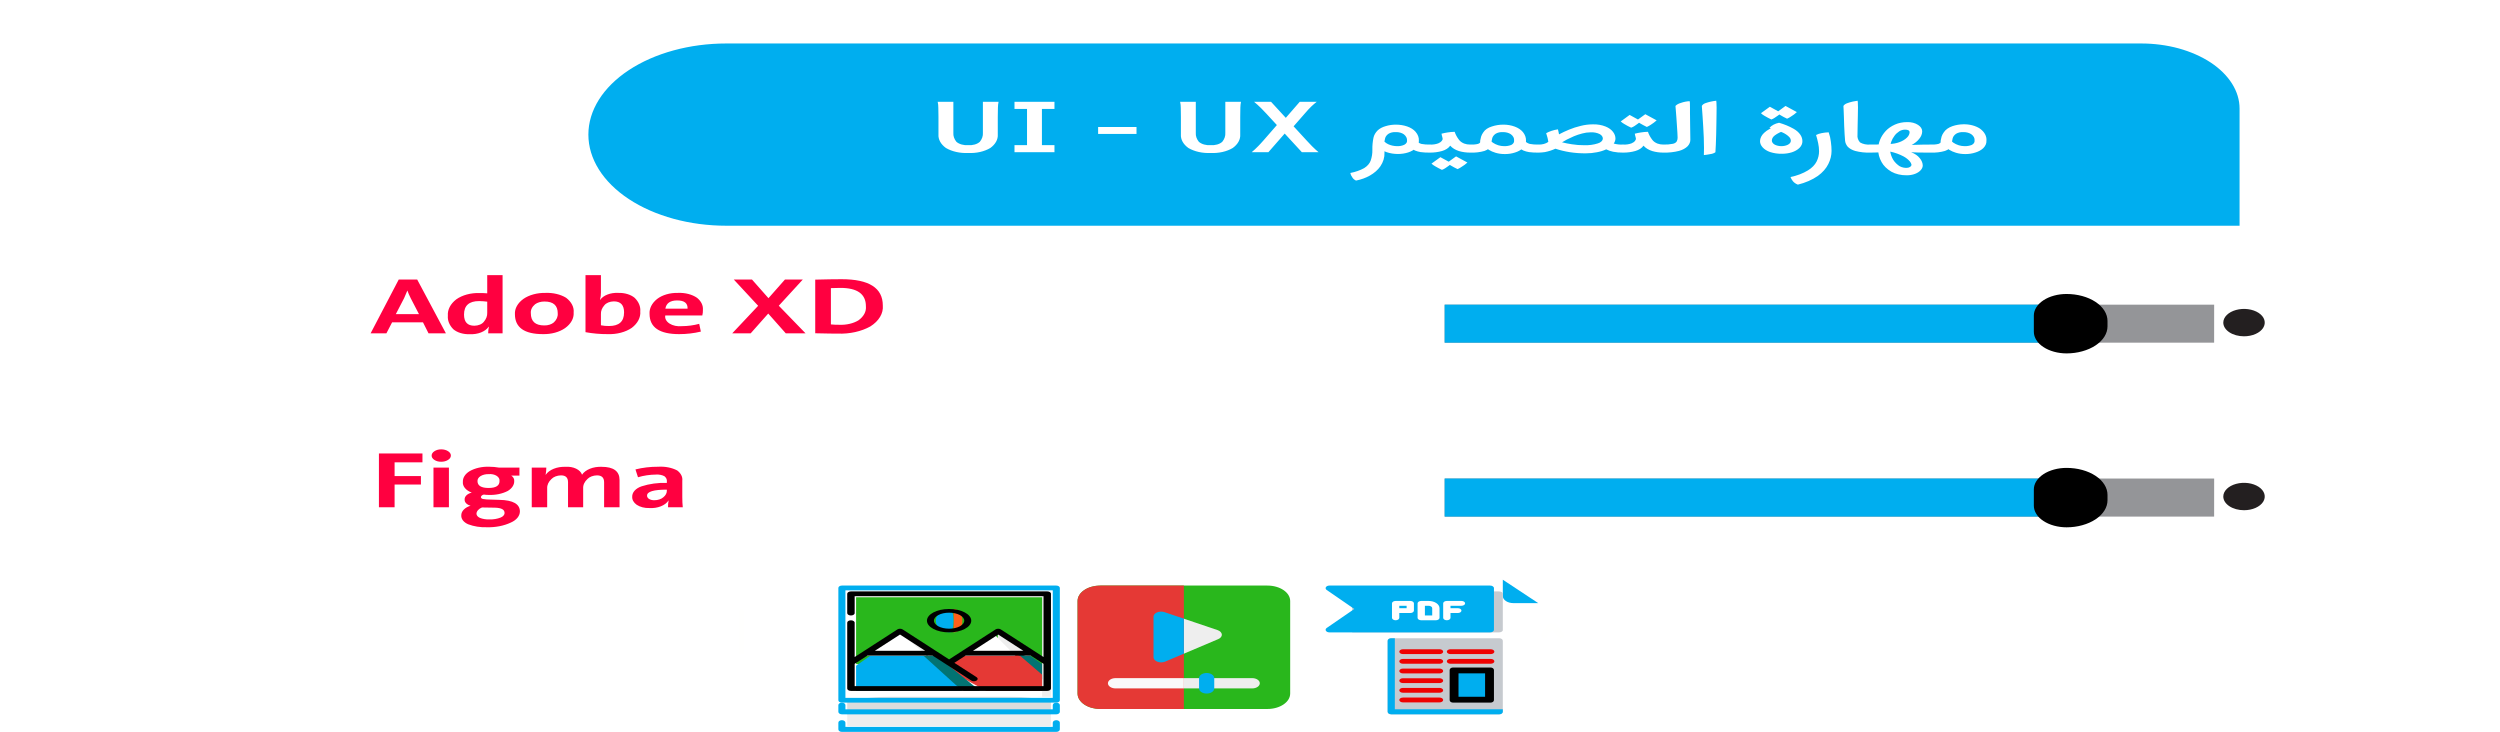<svg width="345" height="101" viewBox="0 0 345 101" fill="none" xmlns="http://www.w3.org/2000/svg">
<path d="M214.967 86.364C214.911 86.11 214.665 85.953 214.435 86.013C214.298 86.075 214.194 86.162 214.135 86.264C214.076 86.366 214.066 86.478 214.106 86.583L214.149 86.772L214.58 86.661L214.153 86.775C214.168 86.852 214.206 86.926 214.265 86.993C214.306 87.045 214.359 87.103 214.417 87.171C214.64 87.406 214.839 87.65 215.011 87.902C215.142 88.124 215.414 88.192 215.617 88.052C215.725 87.961 215.794 87.853 215.818 87.738C215.842 87.624 215.821 87.508 215.758 87.4C215.556 87.092 215.319 86.795 215.048 86.51C215.007 86.465 215.001 86.487 214.992 86.48L214.967 86.364Z" fill="#FFFFFE"/>
<path d="M213.542 87.758C213.486 88.012 213.239 88.17 213.009 88.109C212.455 87.968 212.684 87.284 212.986 86.953C213.21 86.719 213.409 86.475 213.581 86.222C213.711 86 213.984 85.933 214.187 86.072C214.294 86.164 214.364 86.272 214.388 86.386C214.412 86.501 214.391 86.617 214.327 86.724C214.146 87.034 213.571 87.574 213.536 87.758H213.542Z" fill="#FFFFFE"/>
<path d="M174.901 80.808H151.846C150.11 80.808 148.703 81.761 148.703 82.937V95.711C148.703 96.886 150.11 97.84 151.846 97.84H174.901C176.637 97.84 178.045 96.886 178.045 95.711V82.937C178.045 81.761 176.637 80.808 174.901 80.808Z" fill="#29B71C"/>
<path d="M172.805 95.001H153.942C153.664 95.001 153.398 94.926 153.201 94.793C153.004 94.66 152.894 94.48 152.894 94.291C152.894 94.103 153.004 93.923 153.201 93.79C153.398 93.656 153.664 93.582 153.942 93.582H172.805C173.083 93.582 173.349 93.656 173.546 93.79C173.742 93.923 173.853 94.103 173.853 94.291C173.853 94.48 173.742 94.66 173.546 94.793C173.349 94.926 173.083 95.001 172.805 95.001Z" fill="#EEEEEE"/>
<path d="M166.518 95.711C166.24 95.711 165.974 95.636 165.777 95.503C165.581 95.37 165.47 95.189 165.47 95.001V93.582C165.47 93.393 165.581 93.213 165.777 93.08C165.974 92.947 166.24 92.872 166.518 92.872C166.796 92.872 167.063 92.947 167.259 93.08C167.456 93.213 167.566 93.393 167.566 93.582V95.001C167.566 95.189 167.456 95.37 167.259 95.503C167.063 95.636 166.796 95.711 166.518 95.711Z" fill="#00AEEF"/>
<path d="M168.038 86.96L160.702 84.477C160.543 84.422 160.365 84.396 160.187 84.401C160.008 84.406 159.835 84.442 159.682 84.506C159.53 84.569 159.404 84.657 159.317 84.763C159.229 84.868 159.183 84.987 159.183 85.108V90.701C159.184 90.827 159.235 90.951 159.331 91.059C159.427 91.168 159.564 91.257 159.728 91.318C159.879 91.38 160.053 91.412 160.231 91.41C160.427 91.41 160.619 91.374 160.786 91.304L168.122 88.195C168.28 88.128 168.41 88.034 168.496 87.921C168.583 87.809 168.624 87.683 168.614 87.557C168.604 87.432 168.546 87.311 168.444 87.206C168.343 87.101 168.203 87.017 168.038 86.96Z" fill="#EEEEEE"/>
<path d="M151.846 80.808C151.013 80.808 150.213 81.032 149.623 81.431C149.034 81.831 148.703 82.372 148.703 82.937V95.711C148.703 96.275 149.034 96.817 149.623 97.216C150.213 97.615 151.013 97.84 151.846 97.84H163.374V80.808H151.846Z" fill="#E53935"/>
<path d="M153.942 93.582C153.664 93.582 153.398 93.656 153.201 93.79C153.004 93.923 152.894 94.103 152.894 94.291C152.894 94.48 153.004 94.66 153.201 94.793C153.398 94.926 153.664 95.001 153.942 95.001H163.373V93.582H153.942Z" fill="#FAFAFA"/>
<path d="M160.702 84.477C160.543 84.422 160.365 84.396 160.187 84.401C160.008 84.406 159.835 84.442 159.682 84.506C159.53 84.569 159.404 84.657 159.317 84.763C159.229 84.868 159.183 84.987 159.183 85.108V90.701C159.184 90.827 159.235 90.951 159.331 91.059C159.427 91.168 159.564 91.257 159.728 91.318C159.879 91.38 160.053 91.412 160.231 91.41C160.427 91.41 160.619 91.374 160.786 91.304L163.374 90.204V85.378L160.702 84.477Z" fill="#00AEEF"/>
<path d="M208.855 83.231H212.278L207.388 80V82.261C207.388 82.797 208.045 83.231 208.855 83.231Z" fill="#00AEEF"/>
<path d="M206.854 81.615H186.603V87.269H206.854C207.149 87.269 207.387 87.129 207.387 86.955V81.929C207.387 81.756 207.148 81.615 206.854 81.615Z" fill="#C6CACF"/>
<path d="M205.644 87.269H183.458C182.993 87.269 182.761 86.883 183.089 86.656L186.889 84.038L183.089 81.421C182.761 81.194 182.993 80.808 183.458 80.808H205.644C205.932 80.808 206.165 80.969 206.165 81.167V86.91C206.165 87.109 205.932 87.269 205.644 87.269Z" fill="#00AEEF"/>
<path d="M194.617 82.93H192.599C192.32 82.93 192.094 83.079 192.094 83.263V85.263C192.094 85.447 192.32 85.597 192.599 85.597C192.878 85.597 193.103 85.447 193.103 85.263V84.597H194.617C194.896 84.597 195.122 84.447 195.122 84.263V83.263C195.122 83.079 194.896 82.93 194.617 82.93ZM194.113 83.93H193.103V83.596H194.113V83.93Z" fill="white"/>
<path d="M197.14 82.93H196.131C195.852 82.93 195.626 83.079 195.626 83.263V85.263C195.626 85.447 195.852 85.597 196.131 85.597H198.149C198.428 85.597 198.654 85.447 198.654 85.263V83.93C198.654 83.378 197.975 82.93 197.14 82.93ZM197.645 84.93H196.636V83.596H197.14C197.418 83.596 197.645 83.746 197.645 83.93L197.645 84.93Z" fill="white"/>
<path d="M201.682 82.93H199.663C199.385 82.93 199.159 83.079 199.159 83.263V85.263C199.159 85.447 199.385 85.597 199.663 85.597C199.942 85.597 200.168 85.447 200.168 85.263V84.597H201.177C201.456 84.597 201.682 84.447 201.682 84.263C201.682 84.079 201.456 83.93 201.177 83.93H200.168V83.596H201.682C201.96 83.596 202.186 83.447 202.186 83.263C202.186 83.079 201.96 82.93 201.682 82.93Z" fill="white"/>
<path d="M206.891 98.577H191.99C191.716 98.577 191.494 98.42 191.494 98.227V88.427C191.494 88.234 191.716 88.077 191.99 88.077H206.891C207.165 88.077 207.387 88.234 207.387 88.427V98.227C207.387 98.42 207.165 98.577 206.891 98.577Z" fill="#C6CACF"/>
<path d="M192.487 97.877V88.077H191.99C191.716 88.077 191.494 88.234 191.494 88.427V98.227C191.494 98.42 191.716 98.577 191.99 98.577H206.891C207.165 98.577 207.387 98.42 207.387 98.227V97.877H192.487Z" fill="#00AEEF"/>
<path d="M205.695 96.962H200.522C200.262 96.962 200.052 96.806 200.052 96.615V92.462C200.052 92.27 200.262 92.115 200.522 92.115H205.695C205.954 92.115 206.165 92.27 206.165 92.462V96.615C206.165 96.806 205.954 96.962 205.695 96.962Z" fill="black"/>
<path d="M204.942 92.923H201.274V96.154H204.942V92.923Z" fill="#00AEEF"/>
<path d="M205.718 90.264H200.168C199.889 90.264 199.663 90.114 199.663 89.93C199.663 89.746 199.889 89.597 200.168 89.597H205.718C205.997 89.597 206.223 89.746 206.223 89.93C206.223 90.114 205.997 90.264 205.718 90.264Z" fill="#EF0000"/>
<path d="M205.718 91.597H200.168C199.889 91.597 199.663 91.448 199.663 91.264C199.663 91.08 199.889 90.93 200.168 90.93H205.718C205.997 90.93 206.223 91.08 206.223 91.264C206.223 91.448 205.997 91.597 205.718 91.597Z" fill="#EF0000"/>
<path d="M198.654 90.264H193.608C193.329 90.264 193.103 90.114 193.103 89.93C193.103 89.746 193.329 89.597 193.608 89.597H198.654C198.932 89.597 199.158 89.746 199.158 89.93C199.158 90.114 198.932 90.264 198.654 90.264Z" fill="#EF0000"/>
<path d="M198.654 91.597H193.608C193.329 91.597 193.103 91.448 193.103 91.264C193.103 91.08 193.329 90.93 193.608 90.93H198.654C198.932 90.93 199.158 91.08 199.158 91.264C199.158 91.448 198.932 91.597 198.654 91.597Z" fill="#EF0000"/>
<path d="M198.654 92.931H193.608C193.329 92.931 193.103 92.781 193.103 92.597C193.103 92.413 193.329 92.264 193.608 92.264H198.654C198.932 92.264 199.158 92.413 199.158 92.597C199.158 92.781 198.932 92.931 198.654 92.931Z" fill="#EF0000"/>
<path d="M198.654 94.264H193.608C193.329 94.264 193.103 94.115 193.103 93.931C193.103 93.747 193.329 93.597 193.608 93.597H198.654C198.932 93.597 199.158 93.747 199.158 93.931C199.158 94.115 198.932 94.264 198.654 94.264Z" fill="#EF0000"/>
<path d="M198.654 95.597H193.608C193.329 95.597 193.103 95.448 193.103 95.264C193.103 95.08 193.329 94.931 193.608 94.931H198.654C198.932 94.931 199.158 95.08 199.158 95.264C199.158 95.448 198.932 95.597 198.654 95.597Z" fill="#EF0000"/>
<path d="M198.654 96.931H193.608C193.329 96.931 193.103 96.782 193.103 96.597C193.103 96.413 193.329 96.264 193.608 96.264H198.654C198.932 96.264 199.158 96.413 199.158 96.597C199.158 96.782 198.932 96.931 198.654 96.931Z" fill="#EF0000"/>
<path d="M116.915 98.173V100.192H145.035V98.173L131.039 96.962L116.915 98.173Z" fill="#EEEEEE"/>
<path d="M116.915 96.558V98.577H145.035V96.558L131.039 95.346L116.915 96.558Z" fill="#DCDCDC"/>
<path d="M145.035 81.615V96.154H143.201L138.922 88.885L143.201 81.615H145.035Z" fill="#EEEEEE"/>
<path d="M143.812 81.615V82.844L139.382 88.885L143.812 94.925V96.154H116.915V81.615H143.812Z" fill="white"/>
<path d="M118.139 82.423V91.637L130.976 92.923L143.813 91.637V82.423H118.139Z" fill="#29B71C"/>
<path d="M131.586 84.038V87.269C132.262 87.269 132.809 86.546 132.809 85.654C132.809 84.762 132.262 84.038 131.586 84.038Z" fill="#FE5F1A"/>
<path d="M131.098 84.038C131.368 84.038 131.587 84.762 131.587 85.654C131.587 86.546 131.368 87.269 131.098 87.269C130.017 87.269 129.142 86.546 129.142 85.654C129.142 84.762 130.017 84.038 131.098 84.038Z" fill="#00AEEF"/>
<path d="M143.812 93.731L136.477 89.692L141.93 90.337L143.813 91.639L143.812 93.731Z" fill="#027372"/>
<path d="M140.846 90.568L137.358 88.885L132.865 90.568L130.364 92.23L136.132 95.346H143.812V93.108L140.846 90.568Z" fill="#E53935"/>
<path d="M142.59 90.442L141.565 90.5L137.7 89.305V87.269L142.59 90.442Z" fill="#EEEEEE"/>
<path d="M132.809 90.5L136.939 87.269L140.145 90.5L132.809 90.5Z" fill="white"/>
<path d="M135.254 95.346H133.019L124.251 89.692L129.107 90.364L135.254 95.346Z" fill="#027372"/>
<path d="M127.536 90.568L132.81 95.346H118.139V91.871L119.992 90.568L124.239 88.885L127.536 90.568Z" fill="#00AEEF"/>
<path d="M129.141 90.442L128.116 90.5L124.251 89.305V87.269L129.141 90.442Z" fill="#EEEEEE"/>
<path d="M119.361 90.5L124.179 87.269L127.919 90.5L119.361 90.5Z" fill="white"/>
<path d="M145.77 99.385C145.501 99.385 145.282 99.54 145.282 99.731V100.308H116.668V99.731C116.668 99.54 116.45 99.385 116.181 99.385C115.911 99.385 115.693 99.54 115.693 99.731V100.654C115.693 100.845 115.911 101 116.181 101H145.77C146.039 101 146.258 100.845 146.258 100.654V99.731C146.258 99.54 146.039 99.385 145.77 99.385Z" fill="#00AEEF"/>
<path d="M145.77 96.962C145.501 96.962 145.282 97.117 145.282 97.308V97.885H116.668V97.308C116.668 97.117 116.45 96.962 116.181 96.962C115.911 96.962 115.693 97.117 115.693 97.308V98.231C115.693 98.422 115.911 98.577 116.181 98.577H145.77C146.039 98.577 146.258 98.422 146.258 98.231V97.308C146.258 97.117 146.039 96.962 145.77 96.962Z" fill="#00AEEF"/>
<path d="M145.77 80.808H116.181C115.911 80.808 115.693 80.954 115.693 81.135V96.634C115.693 96.815 115.911 96.962 116.181 96.962H145.77C146.039 96.962 146.258 96.815 146.258 96.634V81.135C146.258 80.954 146.039 80.808 145.77 80.808ZM145.282 96.307H116.668V81.463H145.282V96.307Z" fill="#00AEEF"/>
<path d="M134.032 85.654C134.032 84.763 132.661 84.038 130.975 84.038C129.29 84.038 127.919 84.763 127.919 85.654C127.919 86.544 129.29 87.269 130.975 87.269C132.661 87.269 134.032 86.544 134.032 85.654ZM128.884 85.654C128.884 85.044 129.822 84.549 130.975 84.549C132.129 84.549 133.067 85.044 133.067 85.654C133.067 86.263 132.129 86.759 130.975 86.759C129.822 86.759 128.884 86.263 128.884 85.654Z" fill="black"/>
<path d="M116.915 95.014C116.915 95.197 117.145 95.346 117.429 95.346H144.52C144.804 95.346 145.035 95.197 145.035 95.014V81.948C145.035 81.764 144.804 81.615 144.52 81.615H117.429C117.145 81.615 116.915 81.764 116.915 81.948V84.605C116.915 84.789 117.145 84.937 117.429 84.937C117.714 84.937 117.944 84.789 117.944 84.605V82.28H144.006V90.668L138.111 86.862C137.91 86.732 137.585 86.732 137.384 86.862L130.975 91.001L124.566 86.862C124.365 86.732 124.039 86.732 123.838 86.862L117.944 90.668V85.934C117.944 85.75 117.714 85.602 117.429 85.602C117.145 85.602 116.915 85.75 116.915 85.934V95.014ZM137.748 87.566L141.221 89.809H134.274L137.748 87.566ZM124.202 87.566L127.676 89.809H120.729L124.202 87.566ZM119.7 90.474H128.704L130.611 91.705C130.612 91.706 134.04 93.92 134.04 93.92C134.141 93.985 134.273 94.017 134.404 94.017C134.536 94.017 134.667 93.985 134.768 93.92C134.969 93.79 134.969 93.58 134.768 93.45L131.702 91.471L133.246 90.474H142.25L144.006 91.608V94.682H117.944V91.608L119.7 90.474Z" fill="black"/>
<path fill-rule="evenodd" clip-rule="evenodd" d="M102.326 84.065C102.489 84.065 102.622 84.207 102.622 84.381V90.317H102.032V84.381C102.032 84.205 102.164 84.065 102.326 84.065Z" fill="#FFFFFE"/>
<g filter="url(#filter0_d_55_1129)">
<mask id="path-49-inside-1_55_1129" fill="white">
<path d="M308 1H52V1H308V1Z"/>
</mask>
<path d="M308 1H52V1H308V1Z" fill="#231F20"/>
<path d="M308 0.7H52V1.3H308V0.7ZM52 1.3H308V0.7H52V1.3Z" fill="black" mask="url(#path-49-inside-1_55_1129)"/>
</g>
<g filter="url(#filter1_d_55_1129)">
<mask id="path-51-inside-2_55_1129" fill="white">
<path d="M308 80H52V80H308V80Z"/>
</mask>
<path d="M308 80H52V80H308V80Z" fill="#231F20"/>
<path d="M308 79.7H52V80.3H308V79.7ZM52 80.3H308V79.7H52V80.3Z" fill="black" mask="url(#path-51-inside-2_55_1129)"/>
</g>
<path d="M59.137 46L58.372 44.48H54.111L53.323 46H51.145L55.023 38.58H57.575L61.535 46H59.137ZM56.672 41.14C56.477 40.75 56.329 40.41 56.226 40.11H56.209C56.031 40.55 55.884 40.9 55.77 41.14L54.624 43.35H57.818L56.672 41.14ZM67.368 46C67.368 45.696 67.4 45.391 67.467 45.09H67.433C67.212 45.418 66.842 45.693 66.375 45.878C65.908 46.062 65.366 46.147 64.824 46.12C64.389 46.136 63.955 46.081 63.559 45.961C63.163 45.841 62.818 45.659 62.553 45.43C62.009 44.875 61.747 44.22 61.805 43.56C61.742 42.739 62.158 41.934 62.968 41.31C63.376 41.019 63.876 40.79 64.432 40.639C64.988 40.489 65.587 40.421 66.188 40.44C66.538 40.437 66.889 40.451 67.237 40.48V37.97H69.356V46H67.368ZM67.238 41.63C66.868 41.581 66.493 41.554 66.116 41.55C64.728 41.55 64.034 42.17 64.035 43.41C64.035 44.44 64.509 44.95 65.458 44.95C65.73 44.947 65.995 44.895 66.226 44.8C66.456 44.705 66.644 44.57 66.767 44.41C67.096 44.03 67.259 43.597 67.238 43.16V41.63ZM79.166 43.16C79.21 43.943 78.783 44.705 77.978 45.28C77.588 45.552 77.116 45.766 76.592 45.909C76.068 46.052 75.505 46.121 74.938 46.11C72.353 46.11 71.06 45.19 71.06 43.36C71.014 42.582 71.435 41.824 72.23 41.25C72.622 40.977 73.097 40.762 73.624 40.619C74.151 40.476 74.718 40.408 75.288 40.42C75.803 40.4 76.32 40.449 76.806 40.565C77.292 40.68 77.738 40.858 78.117 41.09C78.49 41.372 78.775 41.7 78.954 42.056C79.134 42.411 79.204 42.786 79.161 43.16H79.166ZM76.969 43.24C76.969 42.15 76.364 41.61 75.141 41.61C74.895 41.608 74.652 41.64 74.427 41.706C74.202 41.771 74.002 41.868 73.839 41.99C73.421 42.338 73.212 42.776 73.255 43.22C73.255 44.35 73.873 44.91 75.108 44.91C75.363 44.915 75.617 44.879 75.847 44.806C76.078 44.733 76.279 44.624 76.434 44.49C76.82 44.125 77.008 43.684 76.965 43.24H76.969ZM88.36 42.99C88.423 43.812 88.004 44.617 87.19 45.24C86.766 45.534 86.25 45.763 85.679 45.913C85.108 46.064 84.495 46.131 83.881 46.11C82.84 46.116 81.802 46.025 80.799 45.84V37.97H82.929V40.32C82.936 40.678 82.893 41.037 82.799 41.39H82.815C83.029 41.078 83.384 40.817 83.831 40.644C84.278 40.47 84.795 40.392 85.311 40.42C85.745 40.405 86.177 40.459 86.572 40.578C86.967 40.696 87.313 40.875 87.582 41.1C88.15 41.656 88.423 42.321 88.356 42.99H88.36ZM86.124 43.13C86.124 42.1 85.653 41.59 84.71 41.59C84.439 41.593 84.173 41.645 83.942 41.74C83.712 41.835 83.525 41.97 83.401 42.13C83.071 42.499 82.908 42.922 82.929 43.35V44.89C83.289 44.964 83.666 44.998 84.043 44.99C85.427 44.99 86.12 44.37 86.12 43.13H86.124ZM97.003 42.75C97.01 43.011 96.982 43.272 96.921 43.53H91.808C91.767 43.733 91.798 43.94 91.899 44.134C92 44.328 92.168 44.504 92.389 44.648C92.611 44.791 92.88 44.899 93.176 44.962C93.472 45.025 93.785 45.041 94.092 45.01C94.915 45.006 95.729 44.897 96.49 44.69L96.719 45.76C95.76 45.992 94.747 46.11 93.726 46.11C91.001 46.11 89.639 45.18 89.639 43.31C89.591 42.565 89.961 41.835 90.679 41.26C91.032 40.984 91.475 40.766 91.976 40.62C92.476 40.474 93.019 40.406 93.566 40.42C94.052 40.399 94.54 40.449 94.993 40.567C95.447 40.684 95.856 40.866 96.192 41.1C96.763 41.564 97.05 42.153 96.999 42.75H97.003ZM94.884 42.6C94.917 41.84 94.441 41.46 93.454 41.46C92.49 41.46 91.945 41.84 91.819 42.6H94.884ZM108.438 46L106.016 43.27L103.594 46H101.048L104.625 42.2L101.267 38.58H103.778L106.049 41.15L108.319 38.58H110.782L107.473 42.19L111.165 46H108.438ZM121.828 42.16C121.876 42.696 121.746 43.232 121.448 43.731C121.151 44.23 120.692 44.68 120.104 45.05C118.858 45.744 117.259 46.098 115.632 46.04C115.128 46.04 114.085 46.03 112.502 45.99V38.59C113.972 38.55 115.183 38.53 116.135 38.53C119.93 38.53 121.828 39.74 121.828 42.16ZM119.495 42.27C119.495 40.58 118.323 39.73 115.982 39.73C115.456 39.73 115.017 39.74 114.665 39.76V44.77C115.058 44.809 115.455 44.826 115.852 44.82C116.326 44.838 116.801 44.794 117.25 44.689C117.698 44.584 118.11 44.422 118.461 44.21C118.824 43.95 119.103 43.644 119.281 43.31C119.459 42.977 119.531 42.623 119.495 42.27Z" fill="#FF0040"/>
<path d="M54.454 63.8V65.7H58.087V66.87H54.454V70H52.291V62.58H58.299V63.8H54.454ZM62.218 62.87C62.22 62.983 62.187 63.094 62.119 63.198C62.052 63.301 61.953 63.394 61.827 63.47C61.703 63.551 61.556 63.615 61.394 63.658C61.232 63.701 61.059 63.722 60.884 63.72C60.711 63.723 60.538 63.703 60.378 63.66C60.217 63.617 60.071 63.552 59.95 63.47C59.826 63.394 59.727 63.301 59.661 63.197C59.595 63.094 59.563 62.982 59.567 62.87C59.565 62.758 59.597 62.647 59.663 62.543C59.729 62.44 59.827 62.347 59.95 62.27C60.071 62.187 60.216 62.121 60.376 62.076C60.537 62.031 60.71 62.009 60.884 62.01C61.236 62.009 61.574 62.099 61.827 62.26C61.954 62.338 62.054 62.432 62.122 62.538C62.19 62.643 62.224 62.756 62.222 62.87H62.218ZM59.82 70V64.53H61.95V70H59.82ZM71.746 70.59C71.743 70.891 71.627 71.187 71.41 71.452C71.194 71.717 70.882 71.943 70.502 72.11C69.543 72.563 68.381 72.792 67.202 72.76C66.296 72.793 65.394 72.65 64.608 72.35C64.303 72.218 64.056 72.037 63.889 71.823C63.722 71.609 63.643 71.37 63.657 71.13C63.65 70.848 63.767 70.571 63.995 70.333C64.224 70.095 64.552 69.906 64.941 69.79C64.69 69.723 64.476 69.606 64.329 69.456C64.182 69.305 64.109 69.129 64.121 68.95C64.105 68.74 64.192 68.532 64.369 68.357C64.546 68.183 64.804 68.05 65.104 67.98C64.704 67.834 64.375 67.615 64.157 67.349C63.94 67.083 63.842 66.781 63.877 66.48C63.865 66.209 63.942 65.94 64.1 65.69C64.258 65.44 64.496 65.215 64.796 65.03C65.547 64.597 66.524 64.374 67.52 64.41C67.976 64.412 68.43 64.453 68.87 64.53H71.683V65.63H70.548C70.686 65.722 70.794 65.831 70.865 65.951C70.936 66.072 70.969 66.201 70.961 66.33C70.98 66.595 70.911 66.86 70.758 67.105C70.605 67.351 70.372 67.571 70.075 67.75C69.321 68.142 68.375 68.338 67.417 68.3C67.198 68.299 66.98 68.282 66.766 68.25C66.654 68.275 66.555 68.321 66.484 68.384C66.413 68.446 66.373 68.522 66.368 68.6C66.364 68.657 66.389 68.714 66.439 68.761C66.489 68.808 66.561 68.843 66.644 68.86C66.973 68.915 67.312 68.942 67.652 68.94L68.929 68.98C70.809 69.02 71.746 69.56 71.746 70.59ZM69.627 70.77C69.627 70.32 69.193 70.09 68.326 70.06L66.509 70.03C66.29 70.119 66.106 70.242 65.975 70.389C65.843 70.535 65.766 70.7 65.752 70.87C65.749 70.989 65.79 71.106 65.874 71.211C65.958 71.316 66.08 71.405 66.231 71.47C66.618 71.622 67.065 71.695 67.516 71.68C68.069 71.699 68.618 71.609 69.093 71.42C69.26 71.352 69.398 71.256 69.494 71.142C69.59 71.028 69.64 70.9 69.639 70.77H69.627ZM68.928 66.4C68.954 66.267 68.933 66.132 68.866 66.005C68.799 65.878 68.689 65.763 68.544 65.669C68.399 65.575 68.223 65.505 68.03 65.463C67.837 65.422 67.632 65.41 67.431 65.43C67.224 65.425 67.018 65.447 66.824 65.495C66.63 65.543 66.453 65.616 66.302 65.71C66.166 65.798 66.059 65.904 65.989 66.022C65.919 66.139 65.887 66.264 65.894 66.39C65.894 67.02 66.408 67.34 67.431 67.34C68.428 67.34 68.934 67.02 68.934 66.4H68.928ZM83.367 70V66.55C83.367 65.92 83.038 65.6 82.383 65.6C82.122 65.606 81.867 65.653 81.64 65.739C81.413 65.824 81.222 65.945 81.081 66.09C80.668 66.464 80.455 66.918 80.476 67.38V70H78.388V66.54C78.388 65.91 78.063 65.6 77.414 65.6C77.147 65.606 76.888 65.656 76.658 65.746C76.428 65.835 76.235 65.96 76.097 66.11C75.696 66.48 75.49 66.926 75.511 67.38V70H73.381V64.53H75.391C75.393 64.858 75.36 65.185 75.293 65.51L75.31 65.52C75.541 65.176 75.926 64.886 76.413 64.69C76.899 64.493 77.465 64.399 78.034 64.42C78.552 64.381 79.073 64.472 79.496 64.673C79.919 64.875 80.213 65.173 80.32 65.51C80.548 65.168 80.929 64.881 81.411 64.686C81.893 64.491 82.454 64.398 83.019 64.42C84.672 64.42 85.498 65.03 85.498 66.24V70H83.367ZM92.187 70C92.181 69.692 92.208 69.385 92.269 69.08L92.252 69.07C92.036 69.406 91.664 69.688 91.189 69.875C90.714 70.062 90.161 70.145 89.611 70.11C89.288 70.12 88.966 70.086 88.664 70.008C88.363 69.931 88.09 69.812 87.863 69.66C87.654 69.511 87.492 69.336 87.386 69.146C87.28 68.955 87.232 68.753 87.245 68.55C87.234 68.254 87.35 67.961 87.58 67.706C87.81 67.451 88.145 67.245 88.545 67.11C89.627 66.761 90.825 66.599 92.027 66.64V66.44C92.062 66.18 91.942 65.922 91.694 65.72C91.371 65.547 90.96 65.465 90.546 65.49C89.682 65.499 88.83 65.625 88.043 65.86L87.693 64.78C88.693 64.53 89.754 64.404 90.823 64.41C91.766 64.349 92.707 64.532 93.45 64.92C93.707 65.113 93.903 65.338 94.024 65.582C94.146 65.826 94.191 66.084 94.156 66.34V68.59C94.156 69.13 94.178 69.6 94.222 70H92.187ZM92.025 67.57C90.209 67.57 89.293 67.84 89.293 68.39C89.288 68.475 89.309 68.559 89.356 68.638C89.402 68.718 89.472 68.79 89.562 68.85C89.66 68.911 89.775 68.959 89.9 68.989C90.026 69.02 90.16 69.034 90.294 69.03C90.537 69.033 90.777 68.997 90.995 68.925C91.213 68.854 91.401 68.749 91.545 68.62C91.863 68.364 92.033 68.041 92.025 67.71V67.57Z" fill="#FF0040"/>
<path d="M100.23 6H295.463C297.248 5.999 299.016 6.23 300.667 6.68C302.313 7.137 303.81 7.799 305.078 8.63C306.339 9.467 307.34 10.459 308.025 11.55C308.708 12.637 309.06 13.803 309.06 14.98V31.15H100.23C95.182 31.15 90.341 29.825 86.771 27.467C83.201 25.109 81.196 21.91 81.196 18.575C81.196 15.24 83.201 12.041 86.771 9.683C90.341 7.325 95.182 6 100.23 6Z" fill="#00AEEF"/>
<path d="M133.621 21.11C133.063 21.138 132.502 21.091 131.972 20.972C131.442 20.854 130.954 20.666 130.536 20.42C130.187 20.168 129.916 19.874 129.74 19.553C129.563 19.232 129.485 18.891 129.508 18.55V16.12C129.508 15.66 129.508 15.24 129.489 14.88C129.492 14.602 129.463 14.325 129.402 14.05H131.564V18.33C131.532 18.761 131.678 19.189 131.986 19.57C132.175 19.734 132.425 19.862 132.711 19.943C132.998 20.024 133.311 20.054 133.621 20.03C133.924 20.053 134.232 20.023 134.512 19.942C134.792 19.861 135.034 19.733 135.215 19.57C135.523 19.189 135.67 18.761 135.639 18.33V14.05H137.8C137.746 14.319 137.717 14.589 137.714 14.86C137.7 15.21 137.693 15.63 137.694 16.12V18.55C137.718 18.891 137.639 19.232 137.463 19.553C137.286 19.874 137.016 20.168 136.667 20.42C136.256 20.666 135.775 20.854 135.251 20.972C134.728 21.091 134.173 21.138 133.621 21.11ZM140 21V20.03H141.73V15.03H140V14.05H145.516V15.03H143.785V20.03H145.516V21H140ZM151.54 18.48V17.53H156.838V18.48H151.54ZM167.076 21.11C166.519 21.138 165.958 21.091 165.429 20.972C164.899 20.854 164.411 20.666 163.993 20.42C163.644 20.169 163.373 19.874 163.196 19.553C163.019 19.232 162.94 18.891 162.964 18.55V16.12C162.964 15.66 162.964 15.24 162.946 14.88C162.948 14.602 162.919 14.325 162.858 14.05H165.021V18.33C164.989 18.761 165.135 19.189 165.443 19.57C165.631 19.734 165.881 19.862 166.167 19.943C166.454 20.024 166.767 20.054 167.076 20.03C167.38 20.053 167.688 20.023 167.968 19.942C168.248 19.861 168.491 19.733 168.672 19.57C168.98 19.189 169.126 18.761 169.094 18.33V14.05H171.256C171.203 14.319 171.174 14.589 171.169 14.86C171.157 15.21 171.151 15.63 171.151 16.12V18.55C171.175 18.891 171.096 19.232 170.919 19.553C170.742 19.874 170.472 20.169 170.122 20.42C169.712 20.666 169.231 20.854 168.707 20.972C168.183 21.091 167.628 21.138 167.076 21.11ZM179.654 21L174.792 15.72C174.489 15.39 174.238 15.13 174.035 14.93C173.832 14.73 173.663 14.57 173.516 14.44C173.369 14.31 173.213 14.18 173.062 14.05H175.406L180.326 19.4C180.629 19.73 180.875 19.99 181.064 20.18C181.254 20.37 181.411 20.52 181.535 20.63C181.67 20.75 181.811 20.87 181.959 21H179.654ZM172.736 21C172.887 20.86 173.039 20.74 173.169 20.62C173.299 20.5 173.46 20.35 173.64 20.16C173.82 19.97 174.065 19.72 174.36 19.38L176.878 16.49L177.569 18.11L175.041 21H172.736ZM177.925 18.11L177.242 16.49L179.362 14.05H181.706C181.475 14.23 181.235 14.44 180.986 14.67C180.736 14.9 180.418 15.25 180.014 15.72L177.925 18.11ZM187.13 24.92C186.897 24.811 186.719 24.657 186.62 24.48C186.478 24.288 186.384 24.082 186.341 23.87C187.042 23.737 187.693 23.509 188.253 23.2C188.694 22.924 189.005 22.57 189.148 22.18C189.322 21.678 189.402 21.165 189.387 20.65C189.375 20.102 189.426 19.553 189.538 19.01C189.616 18.641 189.819 18.289 190.133 17.98C190.407 17.729 190.779 17.532 191.209 17.41C191.657 17.271 192.146 17.199 192.641 17.2C193.179 17.201 193.71 17.287 194.188 17.45C194.676 17.617 195.08 17.874 195.351 18.19C195.673 18.564 195.831 18.99 195.805 19.42C195.824 19.773 195.68 20.122 195.391 20.42C195.124 20.687 194.752 20.901 194.315 21.04C193.878 21.179 193.399 21.251 192.914 21.25C192.372 21.25 191.837 21.164 191.356 21C190.848 20.826 190.422 20.564 190.127 20.24L190.799 19.11C190.889 19.43 191.165 19.713 191.568 19.9C191.925 20.069 192.35 20.163 192.788 20.17C193.144 20.184 193.496 20.116 193.787 19.98C193.919 19.912 194.023 19.823 194.09 19.722C194.157 19.621 194.185 19.51 194.171 19.4C194.195 19.088 194.04 18.781 193.739 18.54C193.598 18.437 193.424 18.355 193.23 18.301C193.036 18.248 192.826 18.223 192.615 18.23C192.434 18.22 192.251 18.235 192.079 18.275C191.907 18.315 191.749 18.378 191.616 18.46C191.37 18.631 191.206 18.847 191.146 19.08C191.064 19.367 191.025 19.658 191.029 19.95C191.029 20.13 191.029 20.32 191.04 20.52C191.05 20.72 191.059 20.9 191.059 21.08C191.083 21.723 190.889 22.362 190.492 22.95C190.155 23.441 189.659 23.878 189.04 24.23C188.483 24.546 187.833 24.781 187.13 24.92ZM197.305 21.06C196.882 21.067 196.46 21.044 196.045 20.99C195.771 20.943 195.509 20.869 195.267 20.77C195.065 20.668 194.873 20.558 194.691 20.44L195.537 19.5C195.682 19.658 195.896 19.783 196.151 19.86C196.526 19.931 196.915 19.961 197.305 19.95H197.497V21.06H197.305ZM197.122 21.06V19.95H197.314C197.722 19.973 198.131 19.914 198.487 19.78C198.699 19.694 198.869 19.569 198.976 19.42C199.028 19.347 199.067 19.269 199.091 19.19C199.084 19.119 199.072 19.049 199.053 18.98C199.028 18.87 198.999 18.76 198.967 18.65C198.948 18.584 198.936 18.517 198.929 18.45C199.197 18.38 199.473 18.323 199.754 18.28C200.078 18.225 200.41 18.195 200.744 18.19C200.871 18.572 201.071 18.942 201.34 19.29C201.497 19.505 201.744 19.686 202.052 19.81C202.306 19.905 202.595 19.954 202.887 19.95H203.08V21.06H202.887C202.358 21.062 201.834 20.991 201.349 20.85C200.835 20.689 200.409 20.427 200.129 20.1C199.906 20.432 199.501 20.697 198.996 20.84C198.465 20.991 197.892 21.066 197.314 21.06H197.122ZM201.148 23.34C200.815 23.183 200.497 23.013 200.196 22.83C200.007 22.726 199.843 22.605 199.707 22.47L200.936 21.58L202.503 22.43C202.261 22.652 201.984 22.857 201.676 23.04C201.518 23.153 201.34 23.253 201.148 23.34ZM198.986 23.44C198.659 23.285 198.344 23.118 198.045 22.94C197.856 22.835 197.688 22.714 197.545 22.58L198.775 21.69L200.341 22.54C200.07 22.779 199.771 23.003 199.447 23.21C199.313 23.303 199.158 23.381 198.986 23.44ZM207.71 21.26C207.25 21.268 206.793 21.206 206.375 21.08C206.042 20.98 205.735 20.845 205.467 20.68C205.261 20.543 205.071 20.396 204.899 20.24L205.573 19.11C205.64 19.326 205.792 19.526 206.015 19.69C206.234 19.838 206.49 19.96 206.771 20.05C207.019 20.125 207.288 20.166 207.56 20.17C207.911 20.18 208.259 20.121 208.559 20C208.694 19.929 208.799 19.837 208.866 19.732C208.933 19.627 208.96 19.513 208.944 19.4C208.964 19.241 208.934 19.08 208.855 18.929C208.777 18.777 208.653 18.638 208.489 18.52C208.346 18.425 208.176 18.35 207.987 18.3C207.799 18.251 207.598 18.227 207.395 18.23C207.213 18.22 207.03 18.236 206.858 18.275C206.686 18.315 206.528 18.378 206.394 18.46C206.149 18.631 205.985 18.847 205.924 19.08C205.844 19.367 205.805 19.658 205.809 19.95C205.769 20.136 205.662 20.314 205.497 20.467C205.331 20.62 205.112 20.745 204.858 20.83C204.248 21.007 203.583 21.086 202.918 21.06H202.706V19.95H202.898C203.269 19.971 203.643 19.937 203.992 19.85C204.172 19.78 204.262 19.7 204.262 19.61V19.51C204.262 19.48 204.262 19.44 204.272 19.38C204.304 19.21 204.345 19.03 204.396 18.84C204.462 18.639 204.563 18.445 204.699 18.26C204.925 17.899 205.351 17.609 205.89 17.45C206.367 17.289 206.893 17.204 207.428 17.2C207.99 17.194 208.544 17.288 209.033 17.47C209.512 17.648 209.905 17.911 210.167 18.23C210.46 18.596 210.606 19.006 210.589 19.42C210.61 19.782 210.459 20.138 210.156 20.44C209.882 20.706 209.504 20.916 209.062 21.05C208.642 21.188 208.179 21.26 207.71 21.26ZM212.274 21.06C211.849 21.068 211.424 21.044 211.007 20.99C210.728 20.944 210.462 20.87 210.218 20.77C210.016 20.668 209.823 20.558 209.641 20.44L210.487 19.5C210.635 19.659 210.852 19.785 211.111 19.86C211.489 19.931 211.881 19.961 212.274 19.95H212.466V21.06H212.274ZM218.837 21.16C218.093 21.167 217.351 21.113 216.627 21C215.941 20.892 215.276 20.731 214.647 20.52C214.204 20.729 213.711 20.888 213.188 20.99C212.907 21.031 212.62 21.055 212.333 21.06H212.092V19.95H212.293C212.55 19.961 212.807 19.934 213.045 19.869C213.283 19.805 213.496 19.706 213.668 19.58C213.622 19.28 213.578 19.06 213.533 18.92C213.488 18.78 213.441 18.6 213.37 18.38C213.593 18.255 213.839 18.147 214.101 18.06C214.383 17.964 214.683 17.893 214.994 17.85C215.028 17.956 215.053 18.063 215.071 18.17C215.097 18.28 215.121 18.4 215.147 18.54C215.587 18.304 216.049 18.087 216.53 17.89C217.038 17.678 217.58 17.504 218.145 17.37C218.677 17.234 219.241 17.163 219.81 17.16C220.429 17.142 221.041 17.247 221.569 17.46C222.011 17.637 222.368 17.894 222.597 18.2C222.813 18.479 222.928 18.787 222.933 19.1C222.935 19.346 222.853 19.588 222.694 19.81C223.096 19.924 223.535 19.972 223.971 19.95H224.164V21.06H223.971C223.511 21.067 223.051 21.026 222.609 20.94C222.264 20.869 221.941 20.758 221.657 20.61C221.269 20.791 220.837 20.926 220.379 21.01C219.88 21.112 219.36 21.162 218.837 21.16ZM218.636 20.04C219.279 20.062 219.92 19.976 220.499 19.79C220.701 19.733 220.873 19.638 220.996 19.517C221.119 19.397 221.186 19.255 221.191 19.11C221.19 18.996 221.152 18.883 221.08 18.779C221.007 18.676 220.9 18.584 220.768 18.51C220.411 18.326 219.961 18.236 219.509 18.26C219.109 18.261 218.714 18.316 218.347 18.42C217.948 18.522 217.565 18.649 217.204 18.8C216.839 18.96 216.512 19.11 216.223 19.26C215.992 19.379 215.771 19.506 215.56 19.64C216.005 19.75 216.46 19.84 216.922 19.91C217.483 20.002 218.058 20.045 218.636 20.04ZM223.794 21.06V19.95H223.987C224.395 19.973 224.804 19.914 225.16 19.78C225.372 19.694 225.541 19.569 225.649 19.42C225.701 19.347 225.74 19.269 225.765 19.19C225.758 19.119 225.745 19.049 225.726 18.98C225.701 18.87 225.672 18.76 225.639 18.65C225.621 18.584 225.608 18.517 225.602 18.45C225.87 18.379 226.146 18.323 226.428 18.28C226.751 18.225 227.083 18.195 227.417 18.19C227.544 18.572 227.744 18.942 228.013 19.29C228.169 19.505 228.416 19.686 228.724 19.81C228.979 19.905 229.267 19.954 229.56 19.95H229.752V21.06H229.56C229.031 21.062 228.507 20.991 228.022 20.85C227.508 20.689 227.081 20.427 226.802 20.1C226.58 20.433 226.174 20.697 225.668 20.84C225.137 20.991 224.564 21.066 223.987 21.06H223.794ZM227.264 17.52C226.925 17.35 226.607 17.19 226.312 17.01C226.123 16.906 225.958 16.785 225.823 16.65L227.052 15.76L228.618 16.61C228.369 16.831 228.093 17.039 227.792 17.23C227.63 17.338 227.453 17.435 227.264 17.52ZM225.102 17.62C224.771 17.468 224.456 17.301 224.161 17.12C223.971 17.014 223.803 16.893 223.66 16.76L224.89 15.86L226.457 16.72C226.182 16.956 225.883 17.18 225.562 17.39C225.427 17.483 225.269 17.561 225.095 17.62H225.102ZM229.368 21.06V19.95H229.56C230.005 19.964 230.451 19.926 230.877 19.84C230.996 19.812 231.105 19.768 231.194 19.709C231.284 19.65 231.352 19.579 231.395 19.5C231.476 19.339 231.515 19.17 231.51 19C231.51 18.86 231.5 18.63 231.481 18.32C231.461 18.01 231.446 17.67 231.414 17.29C231.382 16.91 231.363 16.52 231.337 16.16C231.311 15.78 231.285 15.46 231.26 15.18C231.234 14.9 231.225 14.71 231.213 14.62C231.39 14.43 231.656 14.283 231.97 14.2C232.341 14.065 232.75 13.984 233.172 13.96C233.199 14.079 233.211 14.2 233.209 14.32C233.209 14.51 233.218 14.72 233.218 14.94V15.55C233.218 16.07 233.226 16.63 233.238 17.24C233.25 17.85 233.267 18.52 233.267 19.29C233.271 19.6 233.144 19.905 232.902 20.17C232.616 20.46 232.204 20.687 231.72 20.82C231.032 20.997 230.296 21.079 229.558 21.06H229.368ZM235.133 21.4C235.139 21.26 235.142 21.11 235.142 20.95C235.142 20.78 235.151 20.6 235.151 20.42C235.151 19.98 235.142 19.52 235.123 19.01C235.103 18.5 235.079 18 235.046 17.5C235.012 17 234.991 16.54 234.959 16.12C234.927 15.7 234.902 15.35 234.884 15.08C234.865 14.81 234.853 14.66 234.853 14.62C234.895 14.536 234.961 14.458 235.049 14.391C235.136 14.324 235.243 14.269 235.363 14.23C235.826 14.067 236.325 13.956 236.842 13.9C236.861 13.993 236.87 14.086 236.871 14.18C236.879 14.31 236.882 14.44 236.882 14.58C236.882 14.7 236.891 14.78 236.891 14.8C236.891 15.02 236.891 15.32 236.882 15.72C236.873 16.12 236.882 16.56 236.862 17.05C236.842 17.54 236.847 18.05 236.833 18.56C236.82 19.07 236.804 19.53 236.785 19.96C236.765 20.39 236.747 20.74 236.727 21.01C236.536 21.146 236.283 21.237 236.007 21.27C235.722 21.329 235.429 21.373 235.133 21.4ZM245.932 21.22C245.355 21.232 244.784 21.149 244.267 20.98C243.839 20.831 243.483 20.606 243.239 20.33C243.003 20.07 242.879 19.773 242.883 19.47C242.894 19.069 243.085 18.679 243.431 18.35C243.859 17.94 244.451 17.618 245.142 17.42L246.227 18.04C245.734 18.193 245.292 18.411 244.93 18.68C244.68 18.866 244.534 19.102 244.517 19.35C244.506 19.468 244.537 19.585 244.609 19.693C244.681 19.801 244.791 19.896 244.93 19.97C245.193 20.099 245.511 20.169 245.838 20.17C246.161 20.169 246.475 20.099 246.733 19.97C246.868 19.901 246.975 19.811 247.045 19.708C247.116 19.605 247.146 19.493 247.135 19.38C247.124 19.197 247.034 19.02 246.876 18.87C246.64 18.636 246.336 18.436 245.982 18.28C245.418 18.029 244.815 17.818 244.185 17.65C244.471 17.308 244.946 17.054 245.511 16.94C246.231 17.147 246.902 17.424 247.5 17.76C247.915 17.991 248.244 18.282 248.461 18.61C248.638 18.882 248.73 19.174 248.731 19.47C248.746 19.807 248.602 20.14 248.318 20.42C248.054 20.677 247.693 20.884 247.27 21.02C246.851 21.15 246.395 21.218 245.932 21.22ZM246.615 16.38C246.282 16.224 245.964 16.053 245.664 15.87C245.48 15.766 245.316 15.649 245.174 15.52L246.403 14.62L247.969 15.47C247.729 15.696 247.452 15.904 247.143 16.09C246.986 16.201 246.809 16.299 246.615 16.38ZM244.453 16.49C244.125 16.335 243.811 16.168 243.512 15.99C243.317 15.885 243.148 15.76 243.012 15.62L244.241 14.73L245.808 15.59C245.537 15.826 245.238 16.046 244.913 16.25C244.778 16.344 244.623 16.425 244.453 16.49ZM248.104 25.48C247.797 25.359 247.55 25.182 247.393 24.97C247.258 24.799 247.156 24.618 247.09 24.43C247.987 24.246 248.811 23.931 249.501 23.51C250.046 23.175 250.455 22.756 250.692 22.29C250.919 21.832 251.033 21.352 251.03 20.87C251.028 20.492 250.986 20.114 250.904 19.74C250.822 19.35 250.726 18.98 250.617 18.63C250.846 18.508 251.111 18.42 251.395 18.37C251.707 18.306 252.03 18.269 252.356 18.26C252.51 18.684 252.611 19.115 252.659 19.55C252.722 20.01 252.754 20.44 252.754 20.83C252.752 21.442 252.602 22.049 252.312 22.63C252.013 23.242 251.519 23.805 250.862 24.28C250.093 24.814 249.149 25.225 248.103 25.48H248.104ZM258.135 21.06C257.412 21.086 256.689 21.007 256.016 20.83C255.583 20.704 255.218 20.495 254.969 20.23C254.772 19.985 254.655 19.716 254.624 19.44C254.598 19.21 254.576 18.91 254.557 18.54C254.537 18.18 254.518 17.79 254.498 17.38C254.478 16.97 254.472 16.56 254.46 16.18C254.448 15.8 254.434 15.46 254.422 15.18C254.41 14.9 254.406 14.71 254.393 14.62C254.489 14.462 254.666 14.331 254.893 14.25C255.151 14.151 255.425 14.071 255.709 14.01C255.919 13.961 256.134 13.925 256.354 13.9C256.366 13.95 256.375 14.04 256.382 14.16C256.39 14.28 256.392 14.41 256.392 14.54C256.392 14.67 256.401 14.75 256.401 14.8C256.401 15.15 256.401 15.55 256.382 15.99C256.364 16.43 256.366 16.88 256.354 17.34C256.342 17.8 256.334 18.22 256.334 18.61C256.288 18.972 256.408 19.334 256.679 19.65C256.873 19.767 257.104 19.855 257.354 19.907C257.605 19.959 257.87 19.973 258.131 19.95H258.323V21.06H258.135ZM263.121 24.19C262.346 24.2 261.593 24.022 261.002 23.69C260.395 23.331 259.933 22.877 259.658 22.37C259.337 21.801 259.177 21.197 259.187 20.59C259.188 20.144 259.279 19.7 259.455 19.27C259.63 18.844 259.896 18.437 260.244 18.06C260.567 17.715 260.996 17.419 261.503 17.19C261.999 16.967 262.584 16.849 263.183 16.85C263.463 16.841 263.742 16.872 264.003 16.939C264.264 17.006 264.5 17.108 264.697 17.24C264.88 17.357 265.024 17.497 265.121 17.651C265.219 17.806 265.267 17.972 265.263 18.14C265.256 18.497 265.115 18.848 264.852 19.16C264.6 19.486 264.246 19.772 263.813 20C264.402 19.98 264.873 19.96 265.225 19.96C265.578 19.96 265.982 19.95 266.436 19.95H266.629V21.06H266.302C265.604 21.06 265.091 21.06 264.746 21.05C264.4 21.04 264.069 21.03 263.736 21.01C264.248 21.199 264.663 21.484 264.927 21.83C265.184 22.133 265.325 22.473 265.34 22.82C265.34 23.052 265.243 23.281 265.062 23.48C264.874 23.692 264.606 23.867 264.284 23.99C263.932 24.127 263.529 24.196 263.121 24.19ZM257.942 21.06V19.95H258.786C258.96 19.94 259.136 19.94 259.316 19.93C259.496 19.92 259.722 19.9 259.997 19.88L259.882 20.98C259.555 21.01 259.28 21.03 259.056 21.04C258.749 21.059 258.443 21.066 258.135 21.06H257.942ZM263.034 23.17C263.132 23.174 263.231 23.164 263.323 23.142C263.416 23.12 263.501 23.085 263.572 23.04C263.643 22.999 263.698 22.948 263.735 22.891C263.771 22.834 263.788 22.772 263.783 22.71C263.749 22.555 263.671 22.406 263.553 22.27C263.334 22.01 263.044 21.779 262.698 21.59C262.149 21.295 261.524 21.068 260.852 20.92L260.766 19.87C261.244 19.858 261.712 19.771 262.129 19.616C262.547 19.461 262.903 19.243 263.168 18.98C263.388 18.767 263.511 18.517 263.524 18.26C263.524 18.01 263.312 17.89 262.89 17.89C262.592 17.898 262.31 17.98 262.101 18.12C261.827 18.299 261.602 18.509 261.438 18.74C261.236 19.007 261.083 19.289 260.984 19.58C260.876 19.875 260.821 20.177 260.821 20.48C260.818 20.924 260.921 21.366 261.123 21.79C261.289 22.152 261.563 22.489 261.93 22.78C262.059 22.895 262.225 22.99 262.416 23.057C262.607 23.125 262.817 23.163 263.034 23.17ZM271.259 21.26C270.798 21.268 270.341 21.206 269.922 21.08C269.589 20.98 269.283 20.845 269.014 20.68C268.809 20.543 268.62 20.396 268.448 20.24L269.12 19.11C269.187 19.326 269.34 19.526 269.562 19.69C269.781 19.838 270.037 19.96 270.319 20.05C270.566 20.125 270.834 20.166 271.106 20.17C271.457 20.18 271.805 20.121 272.105 20C272.24 19.929 272.346 19.837 272.413 19.732C272.48 19.628 272.506 19.513 272.49 19.4C272.51 19.241 272.48 19.08 272.402 18.929C272.323 18.777 272.199 18.638 272.035 18.52C271.892 18.425 271.721 18.351 271.533 18.301C271.344 18.251 271.142 18.227 270.94 18.23C270.758 18.22 270.575 18.235 270.403 18.275C270.231 18.315 270.074 18.378 269.941 18.46C269.694 18.631 269.53 18.847 269.47 19.08C269.389 19.367 269.351 19.658 269.355 19.95C269.315 20.136 269.207 20.314 269.042 20.467C268.876 20.62 268.657 20.745 268.403 20.83C267.793 21.007 267.127 21.086 266.462 21.06H266.25V19.95H266.442C266.814 19.971 267.189 19.937 267.538 19.85C267.717 19.78 267.808 19.7 267.808 19.61V19.51C267.808 19.48 267.808 19.44 267.817 19.38C267.849 19.21 267.891 19.03 267.941 18.84C268.007 18.64 268.109 18.445 268.244 18.26C268.481 17.895 268.901 17.594 269.435 17.41C269.911 17.247 270.437 17.158 270.973 17.15C271.388 17.144 271.801 17.194 272.187 17.295C272.573 17.396 272.925 17.547 273.221 17.74C273.536 17.965 273.78 18.23 273.936 18.518C274.092 18.807 274.158 19.114 274.129 19.42C274.15 19.782 273.999 20.138 273.697 20.44C273.423 20.705 273.044 20.916 272.602 21.05C272.185 21.187 271.727 21.259 271.262 21.26H271.259Z" fill="white"/>
<path d="M305.554 42.04H199.362V47.29H305.55L305.554 42.04Z" fill="#949598"/>
<path d="M305.554 66.04H199.362V71.29H305.55L305.554 66.04Z" fill="#949598"/>
<path d="M285.749 42.04H199.362V47.29H285.745L285.749 42.04Z" fill="#00AEEF"/>
<path d="M285.749 66.04H199.362V71.29H285.745L285.749 66.04Z" fill="#00AEEF"/>
<path d="M285.188 40.57C285.93 40.569 286.665 40.666 287.35 40.853C288.036 41.04 288.658 41.315 289.183 41.661C289.707 42.008 290.123 42.419 290.407 42.872C290.691 43.325 290.836 43.81 290.836 44.3V45.03C290.836 45.521 290.691 46.007 290.407 46.46C289.833 47.374 288.734 48.101 287.35 48.48C286.666 48.671 285.931 48.769 285.188 48.77C284.594 48.769 284.006 48.691 283.458 48.54C282.909 48.39 282.41 48.169 281.991 47.89C281.567 47.615 281.233 47.285 281.012 46.92C280.785 46.559 280.669 46.171 280.67 45.78V43.55C280.669 43.158 280.786 42.77 281.013 42.408C281.24 42.046 281.573 41.717 281.992 41.44C282.412 41.163 282.911 40.944 283.459 40.795C284.007 40.645 284.595 40.569 285.188 40.57Z" fill="black"/>
<path d="M285.188 64.57C285.93 64.569 286.665 64.665 287.35 64.853C288.036 65.04 288.658 65.315 289.183 65.661C289.707 66.008 290.123 66.419 290.407 66.872C290.691 67.325 290.836 67.81 290.836 68.3V69.03C290.836 69.521 290.691 70.007 290.407 70.46C289.833 71.374 288.734 72.101 287.35 72.48C286.666 72.671 285.931 72.769 285.188 72.77C284.594 72.769 284.006 72.691 283.458 72.54C282.909 72.39 282.41 72.169 281.991 71.89C281.567 71.615 281.233 71.285 281.012 70.92C280.785 70.559 280.669 70.171 280.67 69.78V67.55C280.669 67.158 280.786 66.77 281.013 66.408C281.24 66.046 281.573 65.717 281.992 65.44C282.412 65.163 282.911 64.944 283.459 64.795C284.007 64.645 284.595 64.569 285.188 64.57Z" fill="black"/>
<path d="M309.672 46.41C310.238 46.41 310.791 46.3 311.262 46.092C311.733 45.885 312.1 45.59 312.317 45.245C312.534 44.899 312.591 44.519 312.481 44.152C312.371 43.786 312.099 43.449 311.699 43.184C311.299 42.92 310.789 42.74 310.234 42.666C309.679 42.593 309.104 42.631 308.581 42.774C308.058 42.917 307.611 43.159 307.296 43.47C306.982 43.781 306.814 44.146 306.814 44.52C306.814 45.021 307.116 45.501 307.651 45.855C308.187 46.21 308.914 46.409 309.672 46.41Z" fill="#231F20"/>
<path d="M309.672 70.41C310.238 70.41 310.791 70.3 311.262 70.092C311.733 69.885 312.1 69.59 312.317 69.245C312.534 68.899 312.591 68.519 312.481 68.152C312.371 67.786 312.099 67.449 311.699 67.184C311.299 66.92 310.789 66.74 310.234 66.666C309.679 66.593 309.104 66.631 308.581 66.774C308.058 66.917 307.611 67.159 307.296 67.47C306.982 67.781 306.814 68.146 306.814 68.52C306.814 69.021 307.116 69.501 307.651 69.855C308.187 70.21 308.914 70.409 309.672 70.41Z" fill="#231F20"/>
<path d="M344 9L344 70" stroke="white"/>
<path d="M1 9L1 70" stroke="white"/>
<defs>
<filter id="filter0_d_55_1129" x="48" y="0.7" width="264" height="8.6" filterUnits="userSpaceOnUse" color-interpolation-filters="sRGB">
<feFlood flood-opacity="0" result="BackgroundImageFix"/>
<feColorMatrix in="SourceAlpha" type="matrix" values="0 0 0 0 0 0 0 0 0 0 0 0 0 0 0 0 0 0 127 0" result="hardAlpha"/>
<feOffset dy="4"/>
<feGaussianBlur stdDeviation="2"/>
<feComposite in2="hardAlpha" operator="out"/>
<feColorMatrix type="matrix" values="0 0 0 0 0 0 0 0 0 0 0 0 0 0 0 0 0 0 0.25 0"/>
<feBlend mode="normal" in2="BackgroundImageFix" result="effect1_dropShadow_55_1129"/>
<feBlend mode="normal" in="SourceGraphic" in2="effect1_dropShadow_55_1129" result="shape"/>
</filter>
<filter id="filter1_d_55_1129" x="48" y="79.7" width="264" height="8.6" filterUnits="userSpaceOnUse" color-interpolation-filters="sRGB">
<feFlood flood-opacity="0" result="BackgroundImageFix"/>
<feColorMatrix in="SourceAlpha" type="matrix" values="0 0 0 0 0 0 0 0 0 0 0 0 0 0 0 0 0 0 127 0" result="hardAlpha"/>
<feOffset dy="4"/>
<feGaussianBlur stdDeviation="2"/>
<feComposite in2="hardAlpha" operator="out"/>
<feColorMatrix type="matrix" values="0 0 0 0 0 0 0 0 0 0 0 0 0 0 0 0 0 0 0.25 0"/>
<feBlend mode="normal" in2="BackgroundImageFix" result="effect1_dropShadow_55_1129"/>
<feBlend mode="normal" in="SourceGraphic" in2="effect1_dropShadow_55_1129" result="shape"/>
</filter>
</defs>
</svg>
